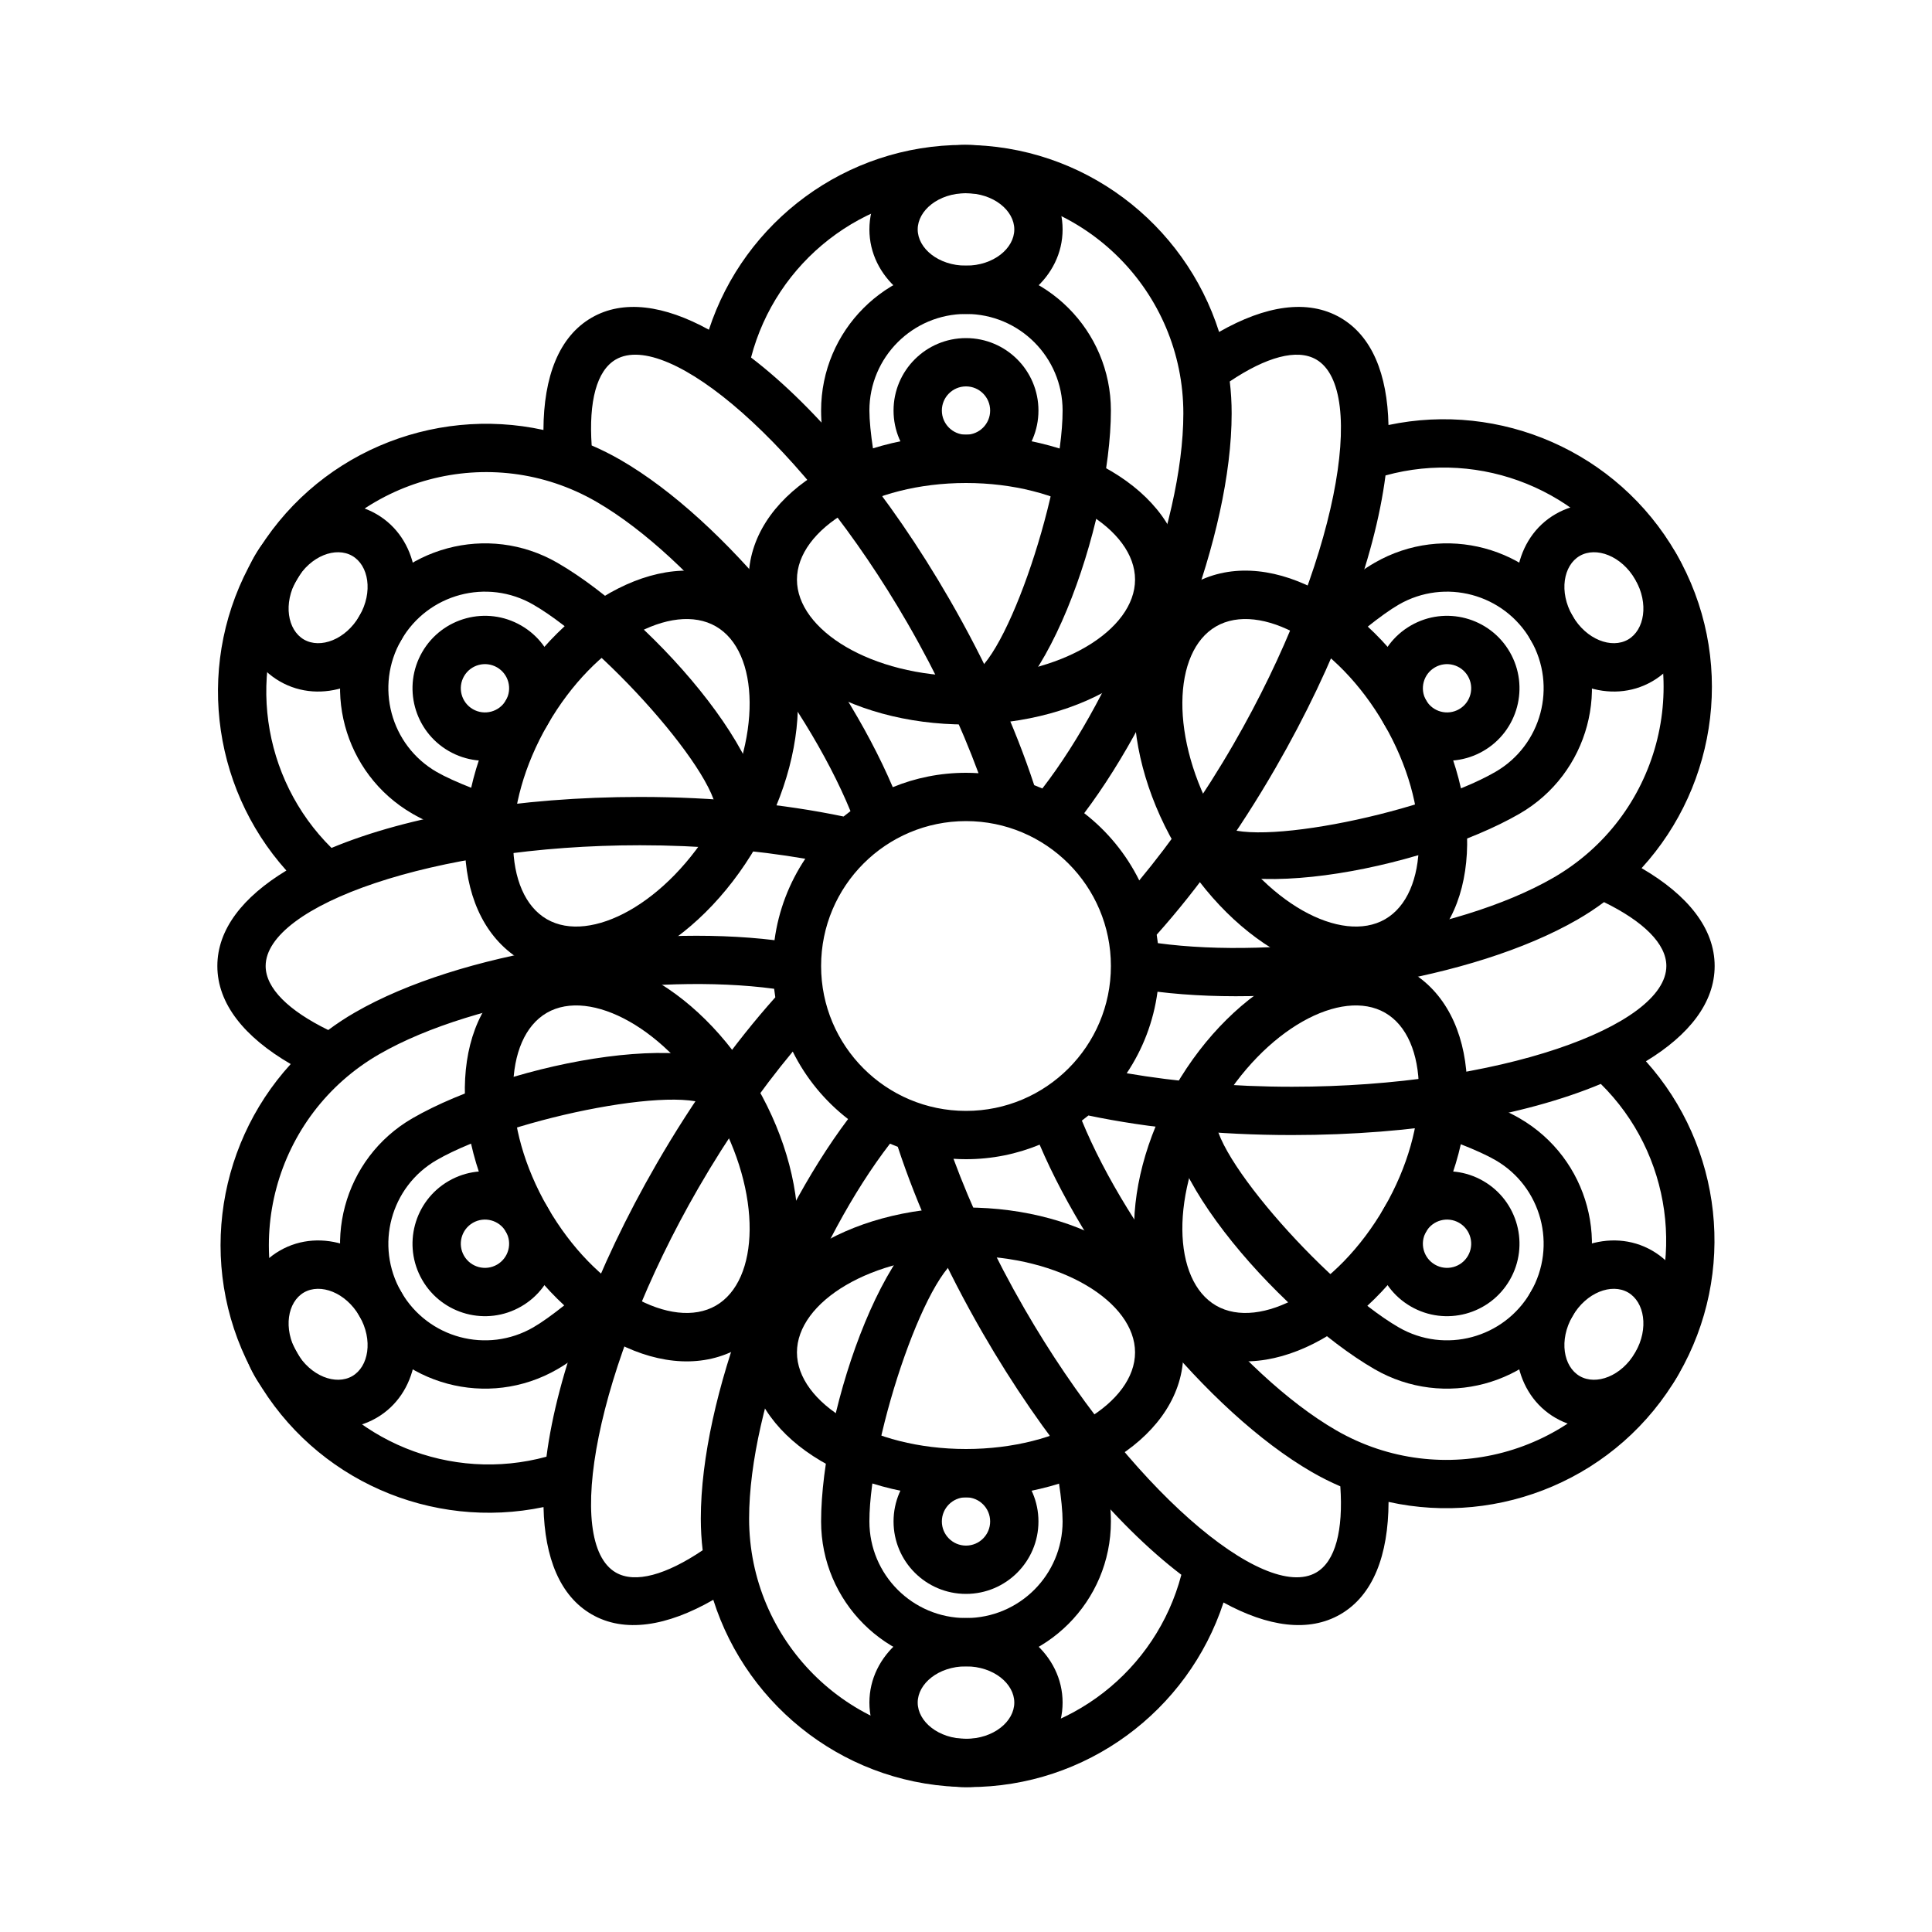 <svg height='100px' width='100px'  fill="#000000" xmlns="http://www.w3.org/2000/svg" xmlns:xlink="http://www.w3.org/1999/xlink" viewBox="0 0 80 80" version="1.1" x="0px" y="0px"><title>033_mandala_flower_floral_ornament_decoration_nature</title><desc>Created with Sketch.</desc><g stroke="none" stroke-width="1" fill="none" fill-rule="evenodd"><g transform="translate(-920, -199)"><g transform="translate(928, 205)" fill="#000000"><path d="M39.174,30.456 C40.511,28.847 41.85,26.939 43.08,24.809 C47.373,17.373 48.653,10.128 46.5,8.885 C45.703,8.425 44.429,8.784 42.922,9.795 C42.974,10.229 43,10.671 43,11.119 C43,16.158 40.165,23.329 36.895,27.672 C37.85,28.412 38.633,29.363 39.174,30.456 Z M39.896,32.704 C39.914,32.82 39.931,32.937 39.945,33.054 C44.895,33.724 52.279,32.679 56.321,30.345 C60.682,27.827 62.18,22.257 59.669,17.907 C57.58,14.289 53.319,12.598 49.371,13.687 C48.927,17.123 47.328,21.451 44.812,25.809 C43.286,28.452 41.6,30.798 39.896,32.704 Z M39.93,35.066 C39.765,36.303 39.318,37.45 38.655,38.441 C40.717,38.794 43.04,39 45.5,39 C54.086,39 61,36.486 61,34 C61,33.079 60.051,32.154 58.419,31.355 C58.072,31.614 57.705,31.855 57.321,32.077 C52.955,34.598 45.325,35.728 39.93,35.066 Z M37.069,40.19 C36.98,40.262 36.89,40.333 36.798,40.402 C38.694,45.024 43.29,50.894 47.33,53.227 C51.691,55.744 57.264,54.257 59.776,49.907 C61.864,46.29 61.2,41.758 58.287,38.883 C55.089,40.219 50.537,41 45.5,41 C42.447,41 39.572,40.713 37.069,40.19 Z M35.049,41.398 C34.109,41.786 33.08,42 32,42 C31.826,42 31.653,41.994 31.482,41.983 C32.207,43.946 33.19,46.061 34.42,48.191 C38.713,55.627 44.347,60.358 46.5,59.115 C47.299,58.653 47.625,57.365 47.5,55.546 C47.104,55.375 46.713,55.18 46.33,54.959 C41.967,52.439 37.176,46.401 35.049,41.398 Z M29.175,41.487 C29.066,41.446 28.959,41.402 28.852,41.357 C25.8,45.311 23.019,52.219 23.019,56.881 C23.019,61.917 27.094,66 32.117,66 C36.29,66 39.88,63.163 40.917,59.208 C38.16,57.107 35.207,53.555 32.688,49.191 C31.162,46.548 29.973,43.916 29.175,41.487 Z M27.117,40.338 C26.157,39.596 25.369,38.641 24.826,37.544 C23.489,39.153 22.15,41.061 20.92,43.191 C16.627,50.627 15.347,57.872 17.5,59.115 C18.3,59.577 19.581,59.213 21.096,58.193 C21.045,57.763 21.019,57.325 21.019,56.881 C21.019,51.845 23.85,44.681 27.117,40.338 Z M24.104,35.296 C24.085,35.179 24.069,35.062 24.055,34.943 C19.104,34.279 11.735,35.325 7.699,37.655 C3.338,40.173 1.839,45.743 4.351,50.093 C6.436,53.705 10.686,55.397 14.628,54.319 C15.071,50.882 16.67,46.552 19.188,42.191 C20.714,39.548 22.4,37.202 24.104,35.296 Z M24.071,32.931 C24.236,31.696 24.683,30.55 25.345,29.559 C23.283,29.206 20.96,29 18.5,29 C9.914,29 3,31.514 3,34 C3,34.923 3.954,35.85 5.592,36.651 C5.942,36.39 6.311,36.146 6.699,35.923 C11.059,33.405 18.676,32.275 24.071,32.931 Z M26.931,27.81 C27.025,27.734 27.12,27.659 27.217,27.587 C25.318,22.966 20.726,17.104 16.689,14.773 C12.328,12.256 6.755,13.743 4.243,18.093 C2.157,21.707 2.818,26.236 5.727,29.111 C8.924,27.778 13.47,27 18.5,27 C21.553,27 24.428,27.287 26.931,27.81 Z M28.968,26.595 C29.903,26.211 30.927,26 32,26 C32.174,26 32.347,26.006 32.518,26.017 C31.793,24.054 30.81,21.939 29.58,19.809 C25.287,12.373 19.653,7.642 17.5,8.885 C16.702,9.346 16.376,10.631 16.5,12.445 C16.903,12.618 17.3,12.817 17.689,13.041 C22.05,15.559 26.839,21.594 28.968,26.595 Z M34.825,26.513 C34.939,26.556 35.051,26.601 35.162,26.649 C38.216,22.696 41,15.783 41,11.119 C41,6.083 36.926,2 31.902,2 C27.725,2 24.132,4.843 23.099,8.804 C25.852,10.907 28.798,14.454 31.312,18.809 C32.838,21.452 34.027,24.084 34.825,26.513 Z M21.354,7.653 C22.821,3.16 27.036,2.84217094e-14 31.902,2.84217094e-14 C36.857,2.84217094e-14 41.054,3.255 42.48,7.746 C44.397,6.65 46.148,6.373 47.5,7.153 C48.811,7.91 49.448,9.491 49.494,11.599 C54.12,10.621 58.967,12.691 61.401,16.907 C63.88,21.201 63.157,26.468 59.975,29.948 C61.883,31.06 63,32.439 63,34 C63,35.511 61.953,36.852 60.155,37.945 C63.312,41.462 63.941,46.693 61.508,50.907 C59.028,55.203 54.103,57.21 49.497,56.191 C49.489,58.405 48.854,60.065 47.5,60.847 C46.191,61.602 44.508,61.366 42.663,60.356 C41.193,64.844 36.98,68 32.117,68 C27.159,68 22.959,64.741 21.536,60.245 C19.613,61.348 17.855,61.629 16.5,60.847 C15.19,60.09 14.553,58.511 14.506,56.405 C9.886,57.373 5.049,55.303 2.619,51.093 C0.141,46.802 0.861,41.54 4.038,38.06 C2.122,36.946 1,35.565 1,34 C1,32.485 2.052,31.142 3.858,30.047 C0.706,26.531 0.08,21.304 2.511,17.093 C4.988,12.803 9.902,10.796 14.503,11.804 C14.511,9.593 15.147,7.934 16.5,7.153 C17.812,6.396 19.502,6.635 21.354,7.653 Z M32,40 C35.314,40 38,37.314 38,34 C38,30.686 35.314,28 32,28 C28.686,28 26,30.686 26,34 C26,37.314 28.686,40 32,40 Z"></path><path d="M32,12 C32.552,12 33,11.552 33,11 C33,10.448 32.552,10 32,10 C31.448,10 31,10.448 31,11 C31,11.552 31.448,12 32,12 Z M32,14 C30.343,14 29,12.657 29,11 C29,9.343 30.343,8 32,8 C33.657,8 35,9.343 35,11 C35,12.657 33.657,14 32,14 Z M52.419,23.366 C52.897,23.09 53.061,22.478 52.785,22 C52.508,21.522 51.897,21.358 51.419,21.634 C50.94,21.91 50.776,22.522 51.053,23 C51.329,23.478 51.94,23.642 52.419,23.366 Z M50.419,19.902 C51.853,19.073 53.688,19.565 54.517,21 C55.345,22.435 54.853,24.27 53.419,25.098 C51.984,25.927 50.149,25.435 49.321,24 C48.492,22.565 48.984,20.73 50.419,19.902 Z M51.419,46.366 C51.897,46.642 52.508,46.478 52.785,46 C53.061,45.522 52.897,44.91 52.419,44.634 C51.94,44.358 51.329,44.522 51.053,45 C50.776,45.478 50.94,46.09 51.419,46.366 Z M53.419,42.902 C54.853,43.73 55.345,45.565 54.517,47 C53.688,48.435 51.853,48.927 50.419,48.098 C48.984,47.27 48.492,45.435 49.321,44 C50.149,42.565 51.984,42.073 53.419,42.902 Z M32,56 C31.448,56 31,56.448 31,57 C31,57.552 31.448,58 32,58 C32.552,58 33,57.552 33,57 C33,56.448 32.552,56 32,56 Z M32,54 C33.657,54 35,55.343 35,57 C35,58.657 33.657,60 32,60 C30.343,60 29,58.657 29,57 C29,55.343 30.343,54 32,54 Z M11.581,44.634 C11.103,44.91 10.939,45.522 11.215,46 C11.492,46.478 12.103,46.642 12.581,46.366 C13.06,46.09 13.224,45.478 12.947,45 C12.671,44.522 12.06,44.358 11.581,44.634 Z M13.581,48.098 C12.147,48.927 10.312,48.435 9.483,47 C8.655,45.565 9.147,43.73 10.581,42.902 C12.016,42.073 13.851,42.565 14.679,44 C15.508,45.435 15.016,47.27 13.581,48.098 Z M12.581,21.634 C12.103,21.358 11.492,21.522 11.215,22 C10.939,22.478 11.103,23.09 11.581,23.366 C12.06,23.642 12.671,23.478 12.947,23 C13.224,22.522 13.06,21.91 12.581,21.634 Z M10.581,25.098 C9.147,24.27 8.655,22.435 9.483,21 C10.312,19.565 12.147,19.073 13.581,19.902 C15.016,20.73 15.508,22.565 14.679,24 C13.851,25.435 12.016,25.927 10.581,25.098 Z"></path><path d="M32,24 C27.099,24 23,21.438 23,18 C23,14.562 27.099,12 32,12 C36.901,12 41,14.562 41,18 C41,21.438 36.901,24 32,24 Z M32,22 C35.936,22 39,20.085 39,18 C39,15.915 35.936,14 32,14 C28.064,14 25,15.915 25,18 C25,20.085 28.064,22 32,22 Z"></path><path d="M32,24 L32,22 C33.462,22 36,14.553 36,11 C36,8.791 34.209,7 32,7 C29.791,7 28,8.791 28,11 C28,11.798 28.22,13.26 28.589,14.83 L26.642,15.288 C26.241,13.58 26,11.98 26,11 C26,7.686 28.686,5 32,5 C35.314,5 38,7.686 38,11 C38,15.64 35.151,24 32,24 Z M40.66,29 L42.392,28 C43.123,29.266 50.841,27.741 53.919,25.964 C55.832,24.86 56.487,22.413 55.383,20.5 C54.278,18.587 51.832,17.931 49.919,19.036 C49.228,19.435 48.072,20.356 46.896,21.461 L45.526,20.004 C46.804,18.803 48.07,17.794 48.919,17.304 C51.788,15.647 55.458,16.63 57.115,19.5 C58.772,22.37 57.788,26.039 54.919,27.696 C50.9,30.016 42.236,31.729 40.66,29 Z M40.66,39 L42.392,40 C41.661,41.266 46.841,47.187 49.919,48.964 C51.832,50.069 54.278,49.413 55.383,47.5 C56.487,45.587 55.832,43.14 53.919,42.036 C53.228,41.637 51.852,41.096 50.307,40.631 L50.884,38.716 C52.564,39.222 54.07,39.814 54.919,40.304 C57.788,41.961 58.772,45.63 57.115,48.5 C55.458,51.37 51.788,52.353 48.919,50.696 C44.9,48.376 39.085,41.729 40.66,39 Z M32,44 L32,46 C30.538,46 28,53.447 28,57 C28,59.209 29.791,61 32,61 C34.209,61 36,59.209 36,57 C36,56.202 35.78,54.74 35.411,53.17 L37.358,52.712 C37.759,54.42 38,56.02 38,57 C38,60.314 35.314,63 32,63 C28.686,63 26,60.314 26,57 C26,52.36 28.849,44 32,44 Z M23.34,39 L21.608,40 C20.877,38.734 13.159,40.259 10.081,42.036 C8.168,43.14 7.513,45.587 8.617,47.5 C9.722,49.413 12.168,50.069 14.081,48.964 C14.772,48.565 15.928,47.644 17.104,46.539 L18.474,47.996 C17.196,49.197 15.93,50.206 15.081,50.696 C12.212,52.353 8.542,51.37 6.885,48.5 C5.228,45.63 6.212,41.961 9.081,40.304 C13.1,37.984 21.764,36.271 23.34,39 Z M23.34,29 L21.608,28 C22.339,26.734 17.159,20.813 14.081,19.036 C12.168,17.931 9.722,18.587 8.617,20.5 C7.513,22.413 8.168,24.86 10.081,25.964 C10.772,26.363 12.148,26.904 13.693,27.369 L13.116,29.284 C11.436,28.778 9.93,28.186 9.081,27.696 C6.212,26.039 5.228,22.37 6.885,19.5 C8.542,16.63 12.212,15.647 15.081,17.304 C19.1,19.624 24.915,26.271 23.34,29 Z"></path><path d="M32,7 C29.827,7 28,5.477 28,3.5 C28,1.523 29.827,0 32,0 C34.173,0 36,1.523 36,3.5 C36,5.477 34.173,7 32,7 Z M32,5 C33.141,5 34,4.284 34,3.5 C34,2.716 33.141,2 32,2 C30.859,2 30,2.716 30,3.5 C30,4.284 30.859,5 32,5 Z"></path><path d="M58.414,22.25 C56.241,22.25 54.414,20.727 54.414,18.75 C54.414,16.773 56.241,15.25 58.414,15.25 C60.587,15.25 62.414,16.773 62.414,18.75 C62.414,20.727 60.587,22.25 58.414,22.25 Z M58.414,20.25 C59.555,20.25 60.414,19.534 60.414,18.75 C60.414,17.966 59.555,17.25 58.414,17.25 C57.273,17.25 56.414,17.966 56.414,18.75 C56.414,19.534 57.273,20.25 58.414,20.25 Z" transform="translate(58.414, 18.75) rotate(60) translate(-58.414, -18.75) "></path><path d="M58.414,52.75 C56.241,52.75 54.414,51.227 54.414,49.25 C54.414,47.273 56.241,45.75 58.414,45.75 C60.587,45.75 62.414,47.273 62.414,49.25 C62.414,51.227 60.587,52.75 58.414,52.75 Z M58.414,50.75 C59.555,50.75 60.414,50.034 60.414,49.25 C60.414,48.466 59.555,47.75 58.414,47.75 C57.273,47.75 56.414,48.466 56.414,49.25 C56.414,50.034 57.273,50.75 58.414,50.75 Z" transform="translate(58.414, 49.25) rotate(120) translate(-58.414, -49.25) "></path><path d="M32,68 C29.827,68 28,66.477 28,64.5 C28,62.523 29.827,61 32,61 C34.173,61 36,62.523 36,64.5 C36,66.477 34.173,68 32,68 Z M32,66 C33.141,66 34,65.284 34,64.5 C34,63.716 33.141,63 32,63 C30.859,63 30,63.716 30,64.5 C30,65.284 30.859,66 32,66 Z" transform="translate(32, 64.5) rotate(180) translate(-32, -64.5) "></path><path d="M5.586,52.75 C3.413,52.75 1.586,51.227 1.586,49.25 C1.586,47.273 3.413,45.75 5.586,45.75 C7.759,45.75 9.586,47.273 9.586,49.25 C9.586,51.227 7.759,52.75 5.586,52.75 Z M5.586,50.75 C6.727,50.75 7.586,50.034 7.586,49.25 C7.586,48.466 6.727,47.75 5.586,47.75 C4.445,47.75 3.586,48.466 3.586,49.25 C3.586,50.034 4.445,50.75 5.586,50.75 Z" transform="translate(5.586, 49.25) rotate(240) translate(-5.586, -49.25) "></path><path d="M5.586,22.25 C3.413,22.25 1.586,20.727 1.586,18.75 C1.586,16.773 3.413,15.25 5.586,15.25 C7.759,15.25 9.586,16.773 9.586,18.75 C9.586,20.727 7.759,22.25 5.586,22.25 Z M5.586,20.25 C6.727,20.25 7.586,19.534 7.586,18.75 C7.586,17.966 6.727,17.25 5.586,17.25 C4.445,17.25 3.586,17.966 3.586,18.75 C3.586,19.534 4.445,20.25 5.586,20.25 Z" transform="translate(5.586, 18.75) rotate(300) translate(-5.586, -18.75) "></path><path d="M45.856,32 C40.956,32 36.856,29.438 36.856,26 C36.856,22.562 40.956,20 45.856,20 C50.757,20 54.856,22.562 54.856,26 C54.856,29.438 50.757,32 45.856,32 Z M45.856,30 C49.792,30 52.856,28.085 52.856,26 C52.856,23.915 49.792,22 45.856,22 C41.921,22 38.856,23.915 38.856,26 C38.856,28.085 41.921,30 45.856,30 Z" transform="translate(45.856, 26) rotate(60) translate(-45.856, -26) "></path><path d="M45.856,48 C40.956,48 36.856,45.438 36.856,42 C36.856,38.562 40.956,36 45.856,36 C50.757,36 54.856,38.562 54.856,42 C54.856,45.438 50.757,48 45.856,48 Z M45.856,46 C49.792,46 52.856,44.085 52.856,42 C52.856,39.915 49.792,38 45.856,38 C41.921,38 38.856,39.915 38.856,42 C38.856,44.085 41.921,46 45.856,46 Z" transform="translate(45.856, 42) rotate(120) translate(-45.856, -42) "></path><path d="M32,56 C27.099,56 23,53.438 23,50 C23,46.562 27.099,44 32,44 C36.901,44 41,46.562 41,50 C41,53.438 36.901,56 32,56 Z M32,54 C35.936,54 39,52.085 39,50 C39,47.915 35.936,46 32,46 C28.064,46 25,47.915 25,50 C25,52.085 28.064,54 32,54 Z" transform="translate(32, 50) rotate(180) translate(-32, -50) "></path><path d="M18.144,48 C13.243,48 9.144,45.438 9.144,42 C9.144,38.562 13.243,36 18.144,36 C23.044,36 27.144,38.562 27.144,42 C27.144,45.438 23.044,48 18.144,48 Z M18.144,46 C22.079,46 25.144,44.085 25.144,42 C25.144,39.915 22.079,38 18.144,38 C14.208,38 11.144,39.915 11.144,42 C11.144,44.085 14.208,46 18.144,46 Z" transform="translate(18.144, 42) rotate(240) translate(-18.144, -42) "></path><path d="M18.144,32 C13.243,32 9.144,29.438 9.144,26 C9.144,22.562 13.243,20 18.144,20 C23.044,20 27.144,22.562 27.144,26 C27.144,29.438 23.044,32 18.144,32 Z M18.144,30 C22.079,30 25.144,28.085 25.144,26 C25.144,23.915 22.079,22 18.144,22 C14.208,22 11.144,23.915 11.144,26 C11.144,28.085 14.208,30 18.144,30 Z" transform="translate(18.144, 26) rotate(300) translate(-18.144, -26) "></path></g></g></g></svg>